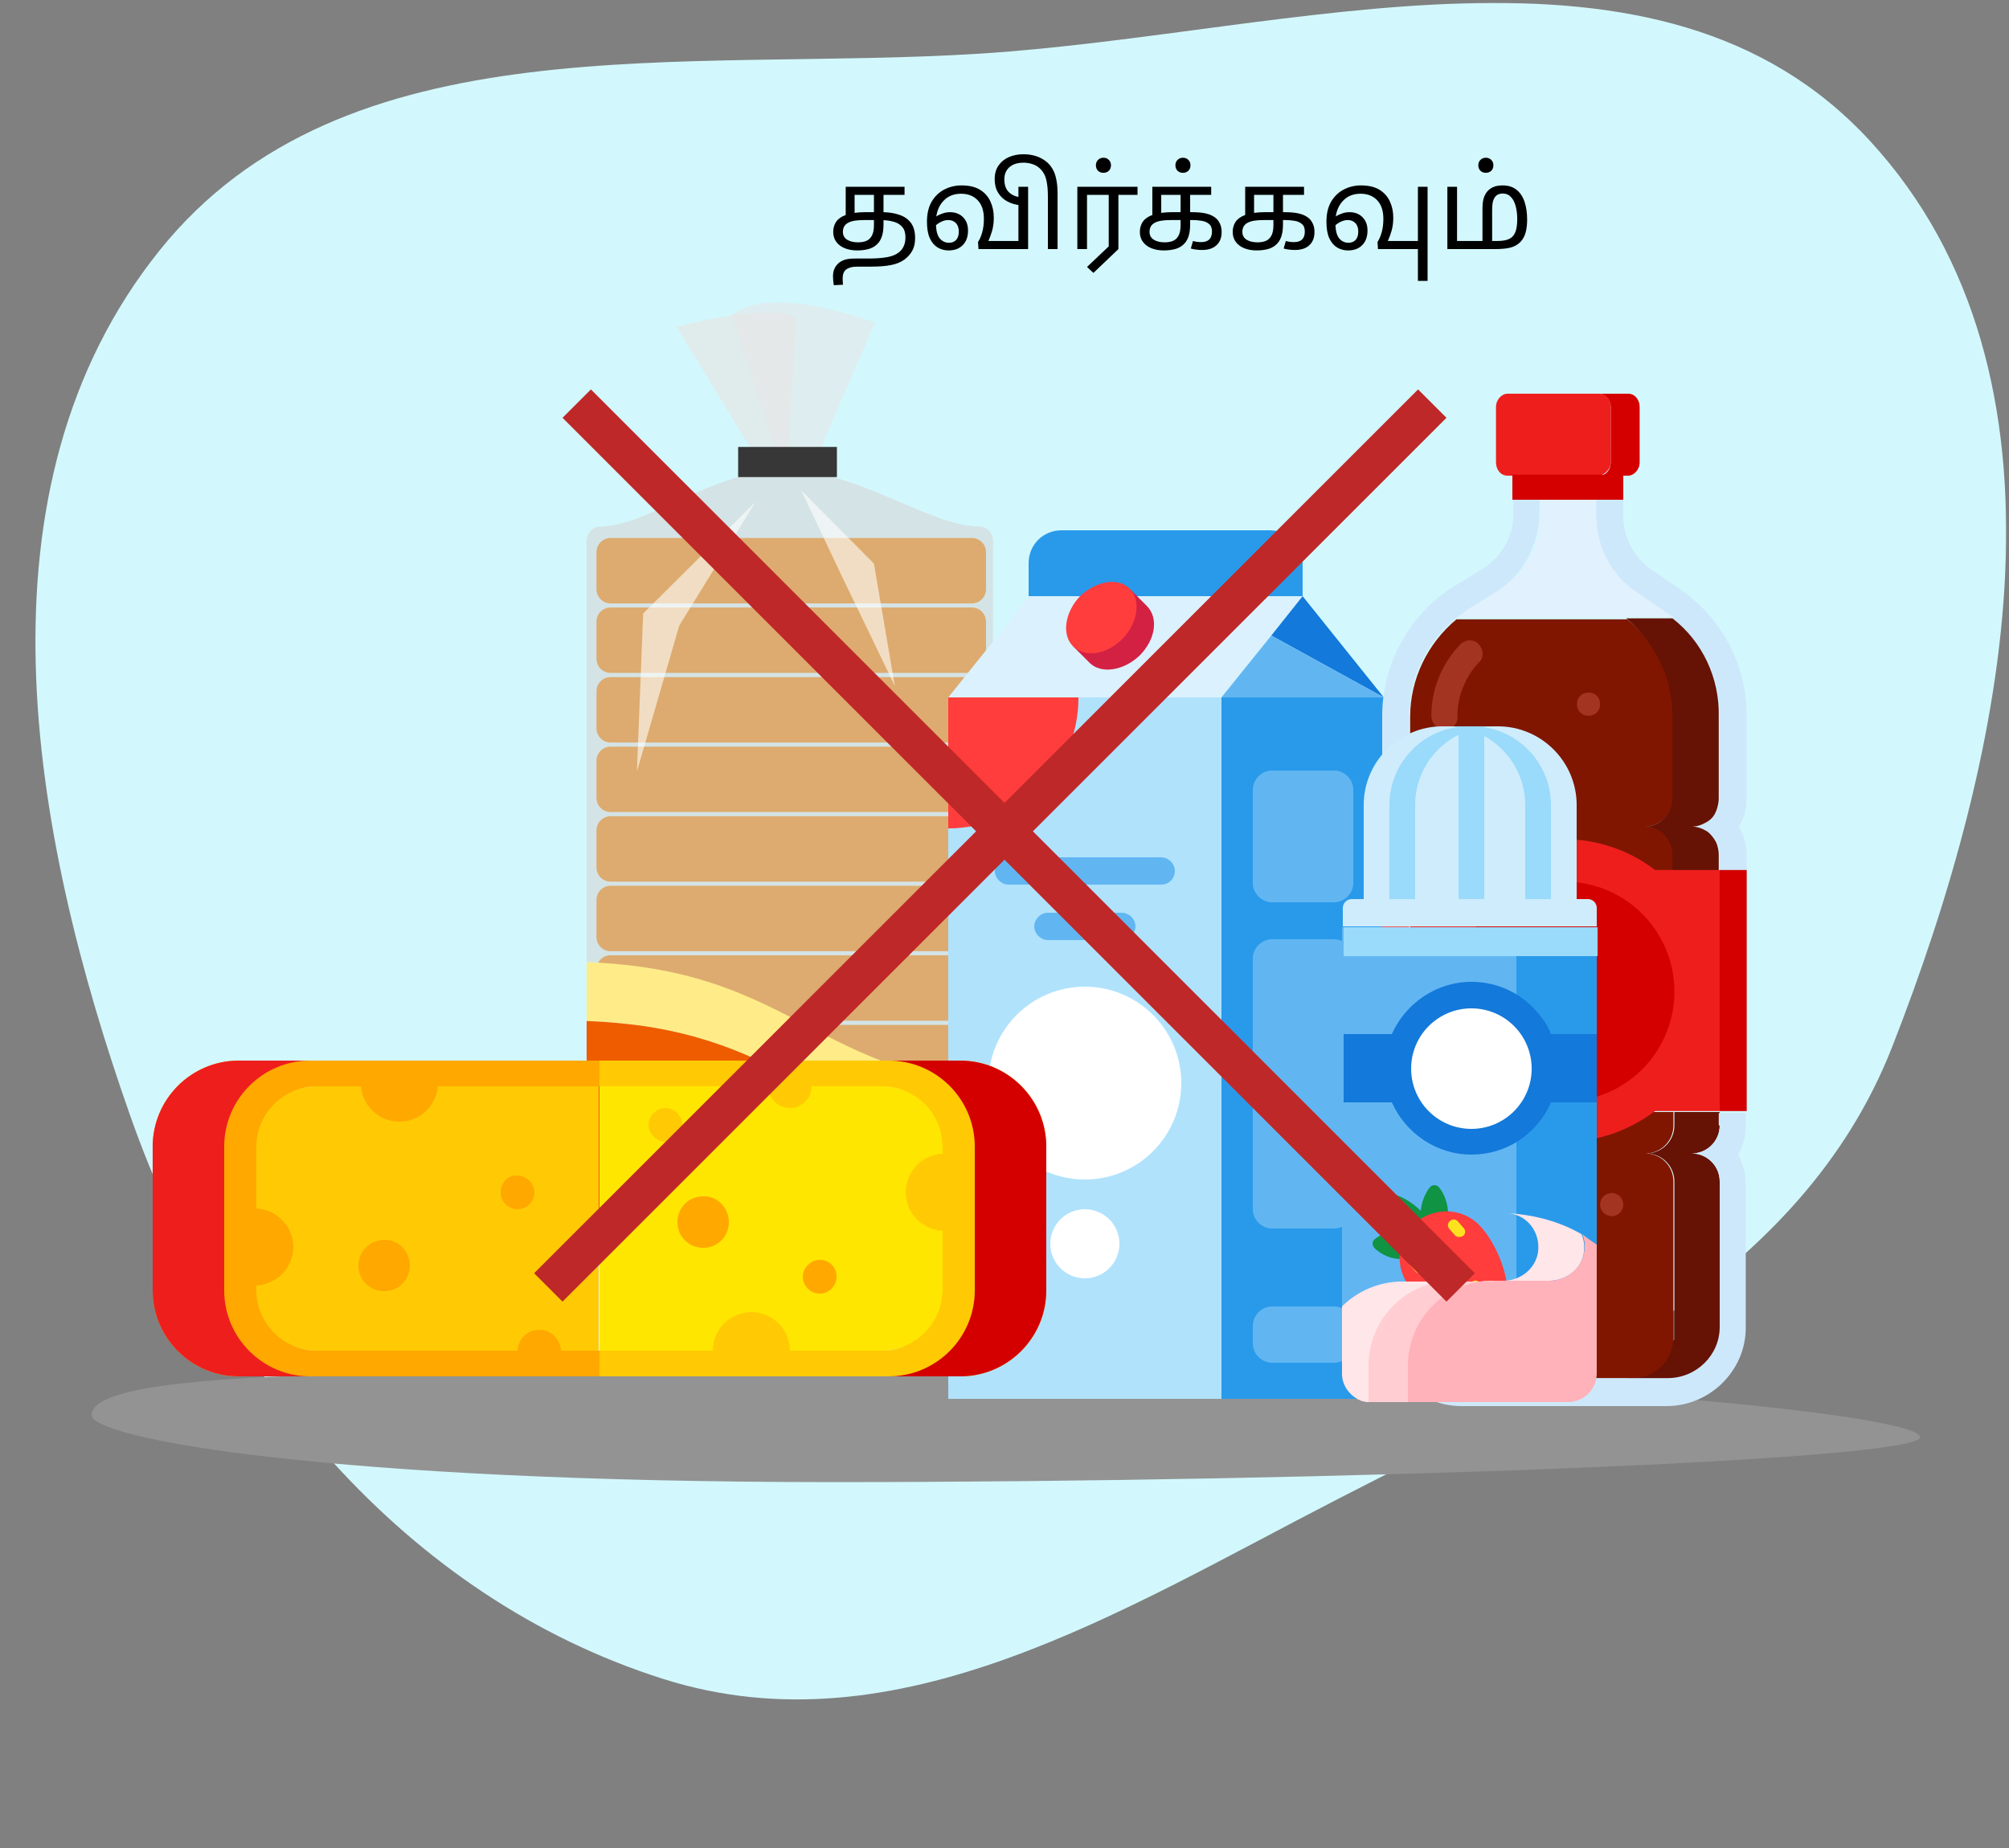 <svg xmlns="http://www.w3.org/2000/svg" width="250" height="230" viewBox="0 0 250 230" fill="none"><rect x="0" y="0" width="250" height="230" fill="#808080" stroke="none"/><mask id="mask0" maskUnits="userSpaceOnUse" x="0" y="0" width="250" height="230"><rect width="250" height="230" fill="#F9F9F9"></rect></mask><g mask="url(#mask0)"><path fill-rule="evenodd" clip-rule="evenodd" d="M16.233 138.942C3.651 103.301 -3.803 60.736 19.811 31.226C42.856 2.425 85.268 9.021 122.077 6.667C161.004 4.177 206.394 -11.141 232.763 17.605C259.481 46.732 249.884 93.477 235.467 130.279C224.094 159.311 194.322 172.238 166.599 186.505C139.472 200.464 111.645 218.167 82.557 208.967C50.309 198.766 27.493 170.838 16.233 138.942Z" fill="#D2F8FD"></path><path d="M106.654 31.168C106.094 31.168 105.59 31.079 105.142 30.902C104.694 30.725 104.339 30.463 104.078 30.118C103.817 29.773 103.686 29.357 103.686 28.872C103.686 28.387 103.807 27.962 104.05 27.598C104.302 27.234 104.699 26.954 105.24 26.758V23.244H112.562V24.252H109.944V26.408C110.709 26.427 111.386 26.543 111.974 26.758C112.571 26.963 113.038 27.299 113.374 27.766C113.71 28.233 113.878 28.853 113.878 29.628C113.878 30.253 113.761 30.776 113.528 31.196C113.295 31.625 112.963 31.999 112.534 32.316C112.077 32.643 111.521 32.867 110.868 32.988C110.224 33.119 109.398 33.184 108.39 33.184H106.808C106.416 33.184 106.113 33.212 105.898 33.268C105.683 33.324 105.497 33.403 105.338 33.506C105.189 33.609 105.072 33.753 104.988 33.94C104.904 34.127 104.862 34.374 104.862 34.682C104.862 34.962 104.876 35.214 104.904 35.438L103.756 35.494C103.728 35.326 103.705 35.139 103.686 34.934C103.667 34.738 103.658 34.561 103.658 34.402C103.658 33.991 103.733 33.641 103.882 33.352C104.031 33.072 104.223 32.843 104.456 32.666C104.699 32.489 104.969 32.363 105.268 32.288C105.576 32.213 105.963 32.176 106.43 32.176H107.956C108.787 32.176 109.468 32.139 110 32.064C110.532 31.999 110.961 31.891 111.288 31.742C111.615 31.602 111.885 31.415 112.1 31.182C112.483 30.771 112.674 30.221 112.674 29.53C112.674 28.979 112.543 28.555 112.282 28.256C112.021 27.948 111.68 27.733 111.26 27.612C110.84 27.491 110.401 27.421 109.944 27.402V27.836C109.944 28.461 109.888 28.951 109.776 29.306C109.673 29.661 109.524 29.959 109.328 30.202C109.039 30.557 108.665 30.809 108.208 30.958C107.76 31.098 107.242 31.168 106.654 31.168ZM106.346 24.252V26.492C106.738 26.436 107.172 26.408 107.648 26.408H108.754V24.252H106.346ZM104.89 28.858C104.89 29.287 105.067 29.614 105.422 29.838C105.777 30.053 106.225 30.16 106.766 30.16C107.177 30.16 107.527 30.099 107.816 29.978C108.115 29.847 108.343 29.628 108.502 29.32C108.67 29.003 108.754 28.569 108.754 28.018V27.388H107.55C107.074 27.388 106.668 27.416 106.332 27.472C106.005 27.528 105.725 27.621 105.492 27.752C105.091 27.985 104.89 28.354 104.89 28.858ZM118.039 31.168C117.544 31.168 117.091 31.047 116.681 30.804C116.27 30.552 115.943 30.165 115.701 29.642C115.467 29.119 115.351 28.438 115.351 27.598C115.351 26.599 115.547 25.764 115.939 25.092C116.34 24.42 116.867 23.916 117.521 23.58C118.174 23.244 118.883 23.076 119.649 23.076C120.601 23.076 121.371 23.258 121.959 23.622C122.547 23.986 122.976 24.471 123.247 25.078C123.527 25.675 123.667 26.343 123.667 27.08C123.667 27.677 123.601 28.209 123.471 28.676C123.34 29.143 123.181 29.581 122.995 29.992H126.733V23.244H127.937V31H121.763L121.707 30.118C121.921 29.791 122.094 29.39 122.225 28.914C122.365 28.429 122.435 27.869 122.435 27.234C122.435 26.235 122.178 25.465 121.665 24.924C121.151 24.383 120.461 24.112 119.593 24.112C118.734 24.112 118.034 24.378 117.493 24.91C116.961 25.433 116.634 26.109 116.513 26.94C116.755 26.781 117.021 26.655 117.311 26.562C117.6 26.459 117.899 26.408 118.207 26.408C118.879 26.408 119.42 26.613 119.831 27.024C120.251 27.435 120.461 27.99 120.461 28.69C120.461 29.465 120.241 30.071 119.803 30.51C119.373 30.949 118.785 31.168 118.039 31.168ZM118.011 27.388C117.731 27.388 117.46 27.449 117.199 27.57C116.937 27.682 116.695 27.836 116.471 28.032C116.508 28.835 116.681 29.399 116.989 29.726C117.297 30.053 117.665 30.216 118.095 30.216C118.459 30.216 118.753 30.099 118.977 29.866C119.201 29.623 119.313 29.278 119.313 28.83C119.313 28.363 119.191 28.009 118.949 27.766C118.706 27.514 118.393 27.388 118.011 27.388ZM127.348 19.198C128.524 19.198 129.495 19.52 130.26 20.164C130.521 20.379 130.75 20.649 130.946 20.976C131.151 21.293 131.31 21.709 131.422 22.222C131.543 22.726 131.604 23.37 131.604 24.154V31H130.4V24.546C130.4 23.809 130.358 23.211 130.274 22.754C130.199 22.287 130.083 21.919 129.924 21.648C129.775 21.368 129.593 21.135 129.378 20.948C129.117 20.705 128.809 20.528 128.454 20.416C128.099 20.304 127.74 20.248 127.376 20.248C126.62 20.248 126.032 20.435 125.612 20.808C125.192 21.181 124.982 21.685 124.982 22.32C124.982 22.992 125.155 23.51 125.5 23.874C125.845 24.229 126.312 24.453 126.9 24.546V25.54C126.321 25.475 125.794 25.311 125.318 25.05C124.842 24.789 124.469 24.429 124.198 23.972C123.918 23.515 123.778 22.959 123.778 22.306C123.778 21.615 123.941 21.041 124.268 20.584C124.585 20.127 125.015 19.781 125.556 19.548C126.097 19.315 126.695 19.198 127.348 19.198ZM136.066 33.968L135.268 33.226L137.97 30.664V24.252H135.268V31H134.064V23.244H141.554V24.252H139.174V31L136.066 33.968ZM137.312 21.508C137.041 21.508 136.817 21.424 136.64 21.256C136.463 21.079 136.374 20.85 136.374 20.57C136.374 20.299 136.463 20.075 136.64 19.898C136.817 19.721 137.041 19.632 137.312 19.632C137.583 19.632 137.807 19.721 137.984 19.898C138.161 20.075 138.25 20.299 138.25 20.57C138.25 20.85 138.161 21.079 137.984 21.256C137.807 21.424 137.583 21.508 137.312 21.508ZM144.812 31.168C144.252 31.168 143.748 31.079 143.3 30.902C142.852 30.725 142.498 30.463 142.236 30.118C141.975 29.773 141.844 29.357 141.844 28.872C141.844 28.387 141.966 27.962 142.208 27.598C142.46 27.234 142.857 26.954 143.398 26.758V23.244H150.72V24.252H148.102V26.408H148.326C149.054 26.408 149.642 26.464 150.09 26.576C150.538 26.679 150.921 26.851 151.238 27.094C151.481 27.281 151.672 27.528 151.812 27.836C151.952 28.135 152.022 28.48 152.022 28.872C152.022 29.581 151.808 30.132 151.378 30.524C150.958 30.916 150.361 31.112 149.586 31.112C149.372 31.112 149.138 31.098 148.886 31.07C148.634 31.042 148.401 30.995 148.186 30.93L148.452 29.992C148.76 30.085 149.101 30.132 149.474 30.132C150.37 30.132 150.818 29.693 150.818 28.816C150.818 28.387 150.697 28.074 150.454 27.878C150.221 27.673 149.922 27.542 149.558 27.486C149.194 27.421 148.816 27.388 148.424 27.388H148.102V27.836C148.102 28.461 148.046 28.951 147.934 29.306C147.832 29.661 147.682 29.959 147.486 30.202C147.197 30.557 146.824 30.809 146.366 30.958C145.918 31.098 145.4 31.168 144.812 31.168ZM144.504 24.252V26.492C144.896 26.436 145.33 26.408 145.806 26.408H146.912V24.252H144.504ZM143.048 28.858C143.048 29.287 143.226 29.614 143.58 29.838C143.935 30.053 144.383 30.16 144.924 30.16C145.335 30.16 145.685 30.099 145.974 29.978C146.273 29.847 146.502 29.628 146.66 29.32C146.828 29.012 146.912 28.578 146.912 28.018V27.388H145.708C145.232 27.388 144.826 27.416 144.49 27.472C144.164 27.528 143.884 27.621 143.65 27.752C143.249 27.985 143.048 28.354 143.048 28.858ZM147.206 21.508C146.936 21.508 146.712 21.424 146.534 21.256C146.357 21.079 146.268 20.85 146.268 20.57C146.268 20.299 146.357 20.075 146.534 19.898C146.712 19.721 146.936 19.632 147.206 19.632C147.477 19.632 147.701 19.721 147.878 19.898C148.056 20.075 148.144 20.299 148.144 20.57C148.144 20.85 148.056 21.079 147.878 21.256C147.701 21.424 147.477 21.508 147.206 21.508ZM156.365 31.168C155.805 31.168 155.301 31.079 154.853 30.902C154.405 30.725 154.05 30.463 153.789 30.118C153.528 29.773 153.397 29.357 153.397 28.872C153.397 28.387 153.518 27.962 153.761 27.598C154.013 27.234 154.41 26.954 154.951 26.758V23.244H162.273V24.252H159.655V26.408H159.879C160.607 26.408 161.195 26.464 161.643 26.576C162.091 26.679 162.474 26.851 162.791 27.094C163.034 27.281 163.225 27.528 163.365 27.836C163.505 28.135 163.575 28.48 163.575 28.872C163.575 29.581 163.36 30.132 162.931 30.524C162.511 30.916 161.914 31.112 161.139 31.112C160.924 31.112 160.691 31.098 160.439 31.07C160.187 31.042 159.954 30.995 159.739 30.93L160.005 29.992C160.313 30.085 160.654 30.132 161.027 30.132C161.923 30.132 162.371 29.693 162.371 28.816C162.371 28.387 162.25 28.074 162.007 27.878C161.774 27.673 161.475 27.542 161.111 27.486C160.747 27.421 160.369 27.388 159.977 27.388H159.655V27.836C159.655 28.461 159.599 28.951 159.487 29.306C159.384 29.661 159.235 29.959 159.039 30.202C158.75 30.557 158.376 30.809 157.919 30.958C157.471 31.098 156.953 31.168 156.365 31.168ZM156.057 24.252V26.492C156.449 26.436 156.883 26.408 157.359 26.408H158.465V24.252H156.057ZM154.601 28.858C154.601 29.287 154.778 29.614 155.133 29.838C155.488 30.053 155.936 30.16 156.477 30.16C156.888 30.16 157.238 30.099 157.527 29.978C157.826 29.847 158.054 29.628 158.213 29.32C158.381 29.012 158.465 28.578 158.465 28.018V27.388H157.261C156.785 27.388 156.379 27.416 156.043 27.472C155.716 27.528 155.436 27.621 155.203 27.752C154.802 27.985 154.601 28.354 154.601 28.858ZM167.75 31.168C167.255 31.168 166.802 31.047 166.392 30.804C165.981 30.552 165.654 30.165 165.412 29.642C165.178 29.119 165.062 28.438 165.062 27.598C165.062 26.599 165.258 25.764 165.65 25.092C166.051 24.42 166.578 23.916 167.232 23.58C167.885 23.244 168.594 23.076 169.36 23.076C170.312 23.076 171.082 23.258 171.67 23.622C172.258 23.986 172.687 24.471 172.958 25.078C173.238 25.675 173.378 26.343 173.378 27.08C173.378 27.677 173.312 28.209 173.182 28.676C173.051 29.143 172.892 29.581 172.706 29.992H176.444V23.244H177.648V34.962H176.444V31H171.474L171.418 30.118C171.632 29.791 171.805 29.39 171.936 28.914C172.076 28.429 172.146 27.869 172.146 27.234C172.146 26.235 171.889 25.465 171.376 24.924C170.862 24.383 170.172 24.112 169.304 24.112C168.445 24.112 167.745 24.378 167.204 24.91C166.672 25.433 166.345 26.109 166.224 26.94C166.466 26.781 166.732 26.655 167.022 26.562C167.311 26.459 167.61 26.408 167.918 26.408C168.59 26.408 169.131 26.613 169.542 27.024C169.962 27.435 170.172 27.99 170.172 28.69C170.172 29.465 169.952 30.071 169.514 30.51C169.084 30.949 168.496 31.168 167.75 31.168ZM167.722 27.388C167.442 27.388 167.171 27.449 166.91 27.57C166.648 27.682 166.406 27.836 166.182 28.032C166.219 28.835 166.392 29.399 166.7 29.726C167.008 30.053 167.376 30.216 167.806 30.216C168.17 30.216 168.464 30.099 168.688 29.866C168.912 29.623 169.024 29.278 169.024 28.83C169.024 28.363 168.902 28.009 168.66 27.766C168.417 27.514 168.104 27.388 167.722 27.388ZM186.999 23.076C187.699 23.076 188.273 23.258 188.721 23.622C189.169 23.977 189.5 24.476 189.715 25.12C189.93 25.755 190.037 26.492 190.037 27.332C190.037 27.985 189.967 28.545 189.827 29.012C189.687 29.479 189.463 29.861 189.155 30.16C188.828 30.477 188.427 30.697 187.951 30.818C187.484 30.939 186.85 31 186.047 31H180.111V23.244H181.315V29.992H184.479V26.03C184.479 25.451 184.53 24.994 184.633 24.658C184.745 24.313 184.904 24.023 185.109 23.79C185.324 23.557 185.58 23.379 185.879 23.258C186.178 23.137 186.551 23.076 186.999 23.076ZM186.971 24.084C186.812 24.084 186.658 24.112 186.509 24.168C186.36 24.215 186.234 24.294 186.131 24.406C185.982 24.574 185.87 24.784 185.795 25.036C185.72 25.279 185.683 25.689 185.683 26.268V29.992H186.341C186.976 29.992 187.47 29.903 187.825 29.726C188.18 29.549 188.432 29.259 188.581 28.858C188.73 28.457 188.805 27.925 188.805 27.262C188.805 26.665 188.74 26.128 188.609 25.652C188.488 25.176 188.292 24.798 188.021 24.518C187.76 24.229 187.41 24.084 186.971 24.084ZM184.899 21.508C184.628 21.508 184.404 21.424 184.227 21.256C184.05 21.079 183.961 20.85 183.961 20.57C183.961 20.299 184.05 20.075 184.227 19.898C184.404 19.721 184.628 19.632 184.899 19.632C185.17 19.632 185.394 19.721 185.571 19.898C185.748 20.075 185.837 20.299 185.837 20.57C185.837 20.85 185.748 21.079 185.571 21.256C185.394 21.424 185.17 21.508 184.899 21.508Z" fill="black"></path><path d="M238.939 178.865C238.939 181.749 166.586 184.462 103.628 184.462C40.669 184.462 11.4 179.007 11.4 176.124C11.4 169.362 62.437 170.911 125.396 170.911C188.354 170.911 238.939 175.982 238.939 178.865Z" fill="#939393"></path><path opacity="0.6" d="M73 67.29V119.732C97.96 120.67 101.026 133.042 123.57 135.229V67.29C123.57 66.31 122.779 65.528 121.819 65.528C115.773 65.528 106.648 58.469 97.579 58.469C88.99 58.469 80.473 65.528 74.752 65.528C73.777 65.528 73 66.31 73 67.29Z" fill="#D6D6D6"></path><path d="M120.943 144.871C121.917 144.871 122.694 145.667 122.694 146.632V151.249C122.694 152.229 121.903 153.01 120.943 153.01H75.98C75.005 153.01 74.228 152.215 74.228 151.249V146.632C74.228 145.652 75.02 144.871 75.98 144.871H120.943Z" fill="#DDAB6F"></path><path d="M120.943 136.207C121.917 136.207 122.694 137.002 122.694 137.968V142.585C122.694 143.565 121.903 144.346 120.943 144.346H75.98C75.005 144.346 74.228 143.551 74.228 142.585V137.968C74.228 136.988 75.02 136.207 75.98 136.207H120.943Z" fill="#DDAB6F"></path><path d="M120.943 127.559C121.917 127.559 122.694 128.354 122.694 129.32V133.936C122.694 134.916 121.903 135.698 120.943 135.698H75.98C75.005 135.698 74.228 134.902 74.228 133.936V129.32C74.228 128.34 75.02 127.559 75.98 127.559H120.943Z" fill="#DDAB6F"></path><path d="M120.943 118.891C121.917 118.891 122.694 119.686 122.694 120.652V125.268C122.694 126.249 121.903 127.03 120.943 127.03H75.98C75.005 127.03 74.228 126.234 74.228 125.268V120.652C74.228 119.672 75.02 118.891 75.98 118.891H120.943Z" fill="#DDAB6F"></path><path d="M120.943 110.242C121.917 110.242 122.694 111.038 122.694 112.004V116.62C122.694 117.6 121.903 118.381 120.943 118.381H75.98C75.005 118.381 74.228 117.586 74.228 116.62V112.004C74.228 111.023 75.02 110.242 75.98 110.242H120.943Z" fill="#DDAB6F"></path><path d="M120.943 101.59C121.917 101.59 122.694 102.385 122.694 103.351V107.968C122.694 108.948 121.903 109.729 120.943 109.729H75.98C75.005 109.729 74.228 108.933 74.228 107.968V103.351C74.228 102.371 75.02 101.59 75.98 101.59H120.943Z" fill="#DDAB6F"></path><path d="M120.943 92.926C121.917 92.926 122.694 93.721 122.694 94.687V99.303C122.694 100.284 121.903 101.065 120.943 101.065H75.98C75.005 101.065 74.228 100.269 74.228 99.303V94.687C74.228 93.707 75.02 92.926 75.98 92.926H120.943Z" fill="#DDAB6F"></path><path d="M120.943 84.273C121.917 84.273 122.694 85.069 122.694 86.035V90.651C122.694 91.631 121.903 92.413 120.943 92.413H75.98C75.005 92.413 74.228 91.617 74.228 90.651V86.035C74.228 85.055 75.02 84.273 75.98 84.273H120.943Z" fill="#DDAB6F"></path><path d="M120.943 75.609C121.917 75.609 122.694 76.405 122.694 77.371V81.987C122.694 82.967 121.903 83.749 120.943 83.749H75.98C75.005 83.749 74.228 82.953 74.228 81.987V77.371C74.228 76.391 75.02 75.609 75.98 75.609H120.943Z" fill="#DDAB6F"></path><path d="M120.943 66.961C121.917 66.961 122.694 67.756 122.694 68.722V73.339C122.694 74.319 121.903 75.1 120.943 75.1H75.98C75.005 75.1 74.228 74.305 74.228 73.339V68.722C74.228 67.742 75.02 66.961 75.98 66.961H120.943Z" fill="#DDAB6F"></path><path d="M73 127.076C97.96 128.013 101.026 140.385 123.57 142.587V135.243C101.026 133.041 97.946 120.669 73 119.746V127.076V127.076Z" fill="#FFEC88"></path><path d="M73 152.543C73 153.523 73.791 154.304 74.752 154.304H121.819C122.793 154.304 123.57 153.509 123.57 152.543V142.585C101.026 140.384 97.946 128.012 73 127.074V152.543V152.543Z" fill="#EF5C00"></path><path opacity="0.7" d="M93.312 55.625L84.201 40.682C84.201 40.682 96.575 37.372 99.061 39.673L98.002 57.514L93.312 55.625Z" fill="#E6E6E6"></path><path opacity="0.6" d="M101.406 57.5L108.879 40.157C108.879 40.157 95.939 35.185 91.052 39.219L96.914 57.074L101.406 57.5Z" fill="#E6E6E6"></path><path d="M104.146 55.625H91.856V59.375H104.146V55.625Z" fill="#373737"></path><path opacity="0.6" d="M94.021 62.457L80.037 76.349L79.26 96.008L84.529 77.855L94.021 62.457Z" fill="#FFFFFC"></path><path opacity="0.6" d="M99.698 61.023L108.753 70.143L111.352 85.37L104.671 71.52L99.698 61.023Z" fill="#FFFFFC"></path><path d="M152 86.799H118L128.1 74.199H162.1L152 86.799Z" fill="#DBF1FD"></path><path d="M172.2 86.801H152V174.101H172.2V86.801Z" fill="#299AEA"></path><path d="M162.1 74.199L158.2 79.099L172.2 86.799L162.1 74.199Z" fill="#1379DA"></path><path d="M172.2 86.798L158.2 79.098L152 86.798H172.2Z" fill="#61B6F2"></path><path d="M158 66H132.1C129.8 66 128 67.8 128 70.1V74.2H162.1V70.1C162.1 67.8 160.3 66 158 66Z" fill="#299AEA"></path><path d="M152 86.801V174.101H118V86.801H152Z" fill="#B0E2FC"></path><path d="M135 146.801C141.627 146.801 147 141.428 147 134.801C147 128.173 141.627 122.801 135 122.801C128.373 122.801 123 128.173 123 134.801C123 141.428 128.373 146.801 135 146.801Z" fill="white"></path><path d="M140.1 74.501C138.9 74.601 137.6 75.201 136.5 76.301C135.4 77.401 134.8 78.701 134.7 79.901L133.5 80.401L135.5 82.401C135.5 82.401 135.5 82.401 135.6 82.501C137 83.901 139.8 83.501 141.8 81.601C143.8 79.601 144.2 76.901 142.7 75.401L140.6 73.301L140.1 74.501Z" fill="#D32144"></path><path d="M140.6 73.3C142 74.7 141.6 77.5 139.7 79.5C137.7 81.5 135 81.9 133.5 80.4C132.1 79 132.5 76.2 134.4 74.2C136.4 72.3 139.2 71.8 140.6 73.3Z" fill="#FF3D3D"></path><path d="M139.599 116.998H130.399C129.499 116.998 128.699 116.198 128.699 115.298C128.699 114.398 129.499 113.598 130.399 113.598H139.599C140.499 113.598 141.299 114.398 141.299 115.298C141.299 116.198 140.499 116.998 139.599 116.998Z" fill="#61B6F2"></path><path d="M144.5 110.099H125.5C124.6 110.099 123.8 109.299 123.8 108.399C123.8 107.499 124.6 106.699 125.5 106.699H144.5C145.4 106.699 146.2 107.499 146.2 108.399C146.2 109.299 145.5 110.099 144.5 110.099Z" fill="#61B6F2"></path><path d="M129 169.598H123C122.4 169.598 121.9 169.098 121.9 168.498C121.9 167.898 122.4 167.398 123 167.398H129C129.6 167.398 130.1 167.898 130.1 168.498C130.1 169.098 129.6 169.598 129 169.598Z" fill="#B0E2FC"></path><path d="M147 169.598H134.6C134 169.598 133.5 169.098 133.5 168.498C133.5 167.898 134 167.398 134.6 167.398H147C147.6 167.398 148.1 167.898 148.1 168.498C148.1 169.098 147.6 169.598 147 169.598Z" fill="#B0E2FC"></path><path d="M166 112.298H158.3C157 112.298 155.9 111.198 155.9 109.898V98.298C155.9 96.998 157 95.898 158.3 95.898H166C167.3 95.898 168.4 96.998 168.4 98.298V109.898C168.4 111.198 167.3 112.298 166 112.298Z" fill="#61B6F2"></path><path d="M166 169.602H158.3C157 169.602 155.9 168.502 155.9 167.202V165.002C155.9 163.702 157 162.602 158.3 162.602H166C167.3 162.602 168.4 163.702 168.4 165.002V167.202C168.4 168.602 167.3 169.602 166 169.602Z" fill="#61B6F2"></path><path d="M166 152.898H158.3C157 152.898 155.9 151.798 155.9 150.498V119.298C155.9 117.998 157 116.898 158.3 116.898H166C167.3 116.898 168.4 117.998 168.4 119.298V150.498C168.4 151.798 167.3 152.898 166 152.898Z" fill="#61B6F2"></path><path d="M134.2 86.801V86.901C134.2 95.801 126.9 103.101 118 103.101V86.801H134.2Z" fill="#FF3D3D"></path><path d="M135 159.1C137.375 159.1 139.3 157.175 139.3 154.8C139.3 152.425 137.375 150.5 135 150.5C132.625 150.5 130.7 152.425 130.7 154.8C130.7 157.175 132.625 159.1 135 159.1Z" fill="white"></path><path d="M210.52 143.558C212.44 143.558 214 145.118 214 147.038V158.678V171.518L202 171.998L208.36 166.718V147.038C208.36 145.118 206.8 143.558 204.88 143.558C206.8 143.558 208.36 141.998 208.36 140.078V138.398H214V140.078C214 141.998 212.44 143.558 210.52 143.558Z" fill="#661204"></path><path d="M208.24 140.078V138.398H181.12H175.48V140.078C175.48 141.998 177.04 143.558 178.96 143.558C177.04 143.558 175.48 145.118 175.48 147.038V171.518L187.84 171.998L187.24 171.518H203.2C205.96 171.518 208.24 169.238 208.24 166.478V147.038C208.24 145.118 206.68 143.558 204.76 143.558C206.68 143.558 208.24 141.998 208.24 140.078Z" fill="#801600"></path><path d="M214 140.078C214 141.998 212.44 143.558 210.52 143.558C212.44 143.558 214 145.118 214 147.038V158.678V165.158C214 168.638 211.12 171.518 207.52 171.518C204.28 171.518 185.2 171.518 181.96 171.518C178.48 171.518 175.48 168.638 175.48 165.158V158.678V147.038C175.48 145.118 177.04 143.558 178.96 143.558C177.04 143.558 175.48 141.998 175.48 140.078V138.398H172.12V140.078C172.12 141.278 172.48 142.478 173.08 143.558C172.36 144.518 172 145.718 172 147.038V158.678V165.158C172.12 170.558 176.44 174.998 181.84 174.998C184.24 174.998 205 174.998 207.4 174.998C212.8 174.998 217.24 170.558 217.24 165.278V158.798V147.158C217.24 145.958 216.88 144.758 216.28 143.678C216.88 142.718 217.24 141.518 217.24 140.198V138.518H213.88V140.078H214Z" fill="#CEE8FB"></path><path d="M217.36 89.079C217.36 82.719 214.24 76.839 208.96 73.239L205.6 70.959C203.32 69.399 202 66.879 202 64.239V59.079V55.719H198.64H191.68H188.32V59.079V63.999C188.32 66.759 186.88 69.279 184.6 70.719L180.88 72.999C175.36 76.479 172 82.599 172 89.079V99.399C172 100.599 172.36 101.799 172.96 102.879C172.36 103.839 172 105.039 172 106.239V108.279H175.36V106.239C175.36 104.319 176.92 102.759 178.84 102.759C176.92 102.759 175.36 101.199 175.36 99.279V89.079C175.36 83.679 178.12 78.759 182.68 75.879L186.16 73.719C189.4 71.679 191.44 67.959 191.56 64.119V59.199H198.52V64.359C198.52 68.199 200.44 71.799 203.56 73.959L206.92 76.239C211.36 78.999 214 83.799 214 89.079V99.399C214 101.319 212.44 102.879 210.52 102.879C212.44 102.879 214 104.439 214 106.359V108.399H217.36V106.359C217.36 105.159 217 103.959 216.4 102.879C217 101.919 217.36 100.719 217.36 99.399V89.079Z" fill="#CEE8FB"></path><path d="M175.36 108.281H172V138.281H175.36V108.281Z" fill="#FF4D54"></path><path d="M217.36 108.281H214V138.281H217.36V108.281Z" fill="#D40000"></path><path d="M207.04 75.998L203.68 73.718C200.44 71.558 198.64 67.958 198.64 64.118V59.078H191.68V63.998C191.68 67.958 189.64 71.558 186.28 73.598L182.8 75.758C182.32 76.118 181.84 76.478 181.36 76.838H208.36C207.88 76.598 207.4 76.358 207.04 75.998Z" fill="#E1F1FD"></path><path d="M208.24 99.398V89.198C208.24 84.398 206.08 79.958 202.48 77.078H186.88H181.24C177.64 80.078 175.48 84.518 175.48 89.198V99.398C175.48 101.318 177.04 102.878 178.96 102.878C177.04 102.878 175.48 104.438 175.48 106.358V108.398H181.24H208.36V106.358C208.36 104.438 206.8 102.878 204.88 102.878C206.68 102.758 208.24 101.198 208.24 99.398Z" fill="#801600"></path><path d="M179.801 90.755C178.841 90.755 178.121 90.035 178.121 89.075C178.121 85.715 179.441 82.595 181.721 80.195C182.321 79.595 183.401 79.475 184.001 80.195C184.601 80.795 184.721 81.875 184.001 82.475C182.321 84.275 181.361 86.675 181.361 89.075C181.481 90.035 180.761 90.755 179.801 90.755Z" fill="#A43422"></path><path d="M179.801 100.838C178.841 100.838 178.121 100.118 178.121 99.158V94.598C178.121 93.638 178.841 92.918 179.801 92.918C180.761 92.918 181.481 93.638 181.481 94.598V99.158C181.481 100.118 180.761 100.838 179.801 100.838Z" fill="#A43422"></path><path d="M179.801 165.398C178.841 165.398 178.121 164.678 178.121 163.718V149.078C178.121 148.118 178.841 147.398 179.801 147.398C180.761 147.398 181.481 148.118 181.481 149.078V163.838C181.481 164.678 180.761 165.398 179.801 165.398Z" fill="#A43422"></path><path d="M208.121 76.957H202.361C205.961 79.957 208.121 84.397 208.121 89.077V99.397C208.121 101.317 206.561 102.877 204.641 102.877C206.561 102.877 208.121 104.437 208.121 106.357V108.397H213.881V106.357C213.881 105.877 213.761 105.397 213.641 105.037C213.401 104.437 212.921 103.837 212.441 103.477C211.841 103.117 211.241 102.877 210.521 102.877C211.241 102.877 211.841 102.637 212.441 102.277C213.041 101.917 213.401 101.437 213.641 100.717C213.761 100.357 213.881 99.877 213.881 99.397V89.197C214.001 84.397 211.841 79.837 208.121 76.957Z" fill="#661204"></path><path d="M202.6 49H199C199.72 49 200.44 49.72 200.44 50.68V57.52C200.44 58.48 199.84 59.2 199 59.2H202.6C203.32 59.2 204.04 58.48 204.04 57.52V50.68C204.04 49.72 203.44 49 202.6 49Z" fill="#D40000"></path><path d="M200.44 57.52V50.68C200.44 49.72 199.84 49 199 49H187.6C186.88 49 186.16 49.72 186.16 50.68V57.52C186.16 58.48 186.76 59.2 187.6 59.2H199C199.72 59.08 200.44 58.36 200.44 57.52Z" fill="#EE1E1D"></path><path d="M202 59.078H188.2V62.198H202V59.078Z" fill="#D40000"></path><path d="M214 108.281H205.96C202.84 105.881 198.88 104.441 194.56 104.441C190.24 104.441 186.4 105.881 183.16 108.281H175.48V138.281H183.16C186.28 140.681 190.24 142.121 194.56 142.121C198.88 142.121 202.72 140.681 205.96 138.281H214V108.281Z" fill="#EE1E1D"></path><path d="M192.76 99.158C194.02 99.158 195.04 98.137 195.04 96.878C195.04 95.618 194.02 94.598 192.76 94.598C191.501 94.598 190.48 95.618 190.48 96.878C190.48 98.137 191.501 99.158 192.76 99.158Z" fill="#A43422"></path><path d="M199.12 87.639C199.12 88.479 198.52 89.079 197.68 89.079C196.84 89.079 196.24 88.479 196.24 87.639C196.24 86.799 196.84 86.199 197.68 86.199C198.52 86.199 199.12 86.799 199.12 87.639Z" fill="#A43422"></path><path d="M195.639 161.439C196.899 161.439 197.919 160.418 197.919 159.159C197.919 157.9 196.899 156.879 195.639 156.879C194.38 156.879 193.359 157.9 193.359 159.159C193.359 160.418 194.38 161.439 195.639 161.439Z" fill="#A43422"></path><path d="M200.559 151.36C201.354 151.36 201.999 150.716 201.999 149.92C201.999 149.125 201.354 148.48 200.559 148.48C199.764 148.48 199.119 149.125 199.119 149.92C199.119 150.716 199.764 151.36 200.559 151.36Z" fill="#A43422"></path><path d="M189.04 149.919C189.835 149.919 190.48 149.274 190.48 148.479C190.48 147.684 189.835 147.039 189.04 147.039C188.244 147.039 187.6 147.684 187.6 148.479C187.6 149.274 188.244 149.919 189.04 149.919Z" fill="#A43422"></path><path d="M203.116 134.18C209.065 129.522 210.111 120.924 205.454 114.975C200.796 109.026 192.197 107.979 186.248 112.637C180.299 117.294 179.252 125.893 183.91 131.842C188.568 137.791 197.167 138.838 203.116 134.18Z" fill="#D40000"></path><path d="M198.7 115.398V154.898L197.7 165.598C197.7 167.598 196.1 169.198 194.1 169.198H188.7V117.398C188.7 116.298 187.8 115.398 186.7 115.398H198.7Z" fill="#299AEA"></path><path d="M188.7 117.398V170.298H170.7C170.6 170.298 170.4 170.298 170.3 170.298C170 170.298 169.6 170.198 169.3 170.098C169.2 169.998 169 169.998 168.9 169.898C167.8 169.298 168.1 168.098 168.1 166.798L167 162.698V115.398H186.6C187.8 115.398 188.7 116.298 188.7 117.398Z" fill="#61B6F2"></path><path d="M193 128.699C192.7 127.899 192.3 127.199 191.8 126.599C189.8 123.899 186.7 122.199 183.1 122.199C178.7 122.199 174.9 124.899 173.2 128.699H167.2V130.699V135.199V137.199H173.2C174.9 140.999 178.7 143.699 183.1 143.699C186.7 143.699 189.8 141.999 191.8 139.299C192.3 138.599 192.7 137.899 193 137.199H198.7V135.199V130.699V128.699H193Z" fill="#1379DA"></path><path d="M196.2 111.998V100.198C196.2 94.798 191.8 90.398 186.4 90.398H179.5C174.1 90.398 169.7 94.798 169.7 100.198V111.898H168.2C167.6 111.898 167.1 112.398 167.1 112.998V115.298H198.7V112.998C198.7 112.398 198.2 111.898 197.6 111.898H196.2V111.998Z" fill="#CEECFC"></path><path d="M193 111.998V100.198C193 94.798 188.6 90.398 183.2 90.398H180C185.4 90.398 189.8 94.798 189.8 100.198V111.898H193V111.998Z" fill="#9ADAFB"></path><path d="M172.9 111.998V100.198C172.9 94.798 177.3 90.398 182.7 90.398H185.9C180.5 90.398 176.1 94.798 176.1 100.198V111.898H172.9V111.998Z" fill="#9ADAFB"></path><path d="M198.8 115.398H167.2V118.998H198.8V115.398Z" fill="#9ADAFB"></path><path d="M184.7 90.398H181.5V111.898H184.7V90.398Z" fill="#9ADAFB"></path><path d="M171.1 154.2C172 153.5 173.1 153.1 174.3 153.1C173.1 151.9 172.5 150.6 172.3 149.4C172.2 148.9 172.7 148.5 173.2 148.6C174.3 148.8 175.7 149.6 176.8 150.7C176.9 149.6 177.3 148.6 177.9 147.8C178.2 147.4 178.8 147.4 179.1 147.8C179.8 148.7 180.2 149.9 180.2 151.1C180.2 151.5 180.1 152 180 152.5C179.6 154.6 177.9 156.3 175.8 156.6C175.3 156.7 174.7 156.7 174.4 156.7C173.1 156.7 172 156.2 171.1 155.4C170.7 155 170.7 154.5 171.1 154.2Z" fill="#109343"></path><path d="M184.1 152.499C181.9 150.199 178.2 150.199 175.9 152.399C173.6 154.599 173.6 158.299 175.8 160.599C178 162.899 184.3 165.599 186.6 163.299C189 161.099 186.4 154.799 184.1 152.499Z" fill="#FF3D3D"></path><path d="M182.1 153.798C182.4 153.498 182.4 153.098 182.1 152.798L181.4 151.998C181.1 151.698 180.7 151.698 180.4 151.998C180.1 152.298 180.1 152.698 180.4 152.998L181.1 153.798C181.3 153.998 181.8 153.998 182.1 153.798Z" fill="#FFE21F"></path><path d="M178.9 155.298C179.2 154.998 179.2 154.598 178.9 154.298L178.2 153.498C177.9 153.198 177.5 153.198 177.2 153.498C176.9 153.798 176.9 154.198 177.2 154.498L177.9 155.298C178.2 155.598 178.6 155.598 178.9 155.298Z" fill="#FFE21F"></path><path d="M181.9 158.4C182.2 158.1 182.2 157.7 181.9 157.4L181.2 156.6C180.9 156.3 180.5 156.3 180.2 156.6C179.9 156.9 179.9 157.3 180.2 157.6L180.9 158.4C181.1 158.6 181.6 158.6 181.9 158.4Z" fill="#FFE21F"></path><path d="M177.199 158.298C177.499 157.998 177.499 157.598 177.199 157.298L176.499 156.498C176.199 156.198 175.799 156.198 175.499 156.498C175.199 156.798 175.199 157.198 175.499 157.498L176.199 158.298C176.499 158.598 176.899 158.598 177.199 158.298Z" fill="#FFE21F"></path><path d="M184.799 161.4C185.099 161.1 185.099 160.7 184.799 160.4L184.099 159.6C183.799 159.3 183.399 159.3 183.099 159.6C182.799 159.9 182.799 160.3 183.099 160.6L183.799 161.4C184.099 161.7 184.499 161.7 184.799 161.4Z" fill="#FFE21F"></path><path d="M197.1 155.8C197.2 155 197.1 154.3 196.8 153.6C194.2 152.1 191.1 151.2 187.7 151C190 151.2 191.7 153.3 191.4 155.8C191.1 157.9 189.2 159.4 187.1 159.4H192.8C194.9 159.4 196.9 157.9 197.1 155.8Z" fill="#FFE6E9"></path><path d="M198.7 154.902V170.902C198.7 172.902 197.1 174.502 195.1 174.502H175V170.002C175 164.202 179.7 159.402 185.6 159.402H192.8C194.8 159.402 196.7 158.002 197.1 156.002C197.3 155.102 197.2 154.302 196.9 153.602C197.5 154.102 198.1 154.502 198.7 154.902Z" fill="#FFB2B9"></path><path d="M185.8 159.398C179.9 159.398 175.2 164.098 175.2 169.998V174.498H170.3C170 174.498 169.6 174.398 169.3 174.298C169.2 174.198 169 174.198 168.9 174.098V170.098C168.9 164.298 173.6 159.498 179.5 159.498H185.8V159.398Z" fill="#FFCDD2"></path><path d="M180.9 159.398C175 159.398 170.3 164.098 170.3 169.998V174.498C170 174.498 169.6 174.398 169.3 174.298C169.2 174.198 169 174.198 168.9 174.098C167.8 173.498 167 172.298 167 170.998V162.598C168.9 160.698 171.6 159.498 174.5 159.498H180.9V159.398Z" fill="#FFE6E9"></path><path d="M183.1 140.5C187.242 140.5 190.6 137.142 190.6 133C190.6 128.858 187.242 125.5 183.1 125.5C178.957 125.5 175.6 128.858 175.6 133C175.6 137.142 178.957 140.5 183.1 140.5Z" fill="white"></path><path d="M115 132H104.3C110.2 132 115 136.8 115 142.7V160.6C115 166.5 110.2 171.3 104.3 171.3H115C120.9 171.3 125.7 166.5 125.7 160.6V142.7C125.8 136.8 121 132 115 132Z" fill="#FFA800"></path><path d="M92.1 161.501C93.812 161.501 95.2 160.113 95.2 158.401C95.2 156.689 93.812 155.301 92.1 155.301C90.388 155.301 89 156.689 89 158.401C89 160.113 90.388 161.501 92.1 161.501Z" fill="#FFE600"></path><path d="M89.099 144.7C89.099 146.2 87.899 147.4 86.399 147.4C84.899 147.4 83.699 146.2 83.699 144.7C83.699 143.2 84.899 142 86.399 142C87.899 142 89.099 143.2 89.099 144.7Z" fill="#FFBE03"></path><path d="M109.8 135.199H74.6V168.099H109.8C113.9 168.099 117.3 164.699 117.3 160.599V142.699C117.3 138.499 114 135.199 109.8 135.199Z" fill="#FFE600"></path><path d="M119.5 132H74.6V135.2H109.8C113.9 135.2 117.3 138.6 117.3 142.7V160.6C117.3 164.7 113.9 168.1 109.8 168.1H74.6V171.3H119.5C125.4 171.3 130.2 166.5 130.2 160.6V142.7C130.2 136.8 125.4 132 119.5 132Z" fill="#FFCA03"></path><path d="M101 135.201C101 136.701 99.8 137.901 98.3 137.901C96.8 137.901 95.6 136.701 95.6 135.201L98.3 133.801L101 135.201Z" fill="#FFCA03"></path><path d="M88.699 168.101C88.699 165.401 90.899 163.301 93.499 163.301C96.199 163.301 98.299 165.501 98.299 168.101L93.899 169.601L88.699 168.101Z" fill="#FFCA03"></path><path d="M90.7 152.099C90.7 153.899 89.3 155.299 87.5 155.299C85.7 155.299 84.3 153.899 84.3 152.099C84.3 150.299 85.7 148.899 87.5 148.899C89.2 148.799 90.7 150.299 90.7 152.099Z" fill="#FFA800"></path><path d="M104.099 158.901C104.099 160.101 103.099 161.001 101.999 161.001C100.799 161.001 99.899 160.001 99.899 158.901C99.899 157.801 100.899 156.801 101.999 156.801C103.199 156.801 104.099 157.701 104.099 158.901Z" fill="#FFA800"></path><path d="M84.899 139.998C84.899 141.198 83.899 142.098 82.799 142.098C81.699 142.098 80.699 141.098 80.699 139.998C80.699 138.898 81.699 137.898 82.799 137.898C83.899 137.898 84.899 138.798 84.899 139.998Z" fill="#FFCA03"></path><path d="M112.699 148.402C112.699 151.002 114.799 153.102 117.399 153.202L118.899 148.402L117.399 143.602C114.799 143.602 112.699 145.802 112.699 148.402Z" fill="#FFCA03"></path><path d="M119.5 132H110.6C116.5 132 121.3 136.8 121.3 142.7V160.6C121.3 166.5 116.5 171.3 110.6 171.3H119.5C125.4 171.3 130.2 166.5 130.2 160.6V142.7C130.2 136.8 125.4 132 119.5 132Z" fill="#D40000"></path><path d="M34.1 132H44.8C38.9 132 34.1 136.8 34.1 142.7V160.6C34.1 166.5 38.9 171.3 44.8 171.3H34.1C28.2 171.3 23.4 166.5 23.4 160.6V142.7C23.4 136.8 28.2 132 34.1 132Z" fill="#FFA800"></path><path d="M54 158.402C54 160.102 55.4 161.502 57.1 161.502C58.8 161.502 60.2 160.102 60.2 158.402C60.2 156.702 58.8 155.302 57.1 155.302C55.4 155.202 54 156.702 54 158.402Z" fill="#FFE600"></path><path d="M60.1 144.7C60.1 146.2 61.3 147.4 62.8 147.4C64.3 147.4 65.5 146.2 65.5 144.7C65.5 143.2 64.3 142 62.8 142C61.3 142 60.1 143.2 60.1 144.7Z" fill="#FFBE03"></path><path d="M31.8 142.699V160.599C31.8 164.699 35.2 168.099 39.3 168.099H74.5V135.199H39.3C35.2 135.199 31.8 138.499 31.8 142.699Z" fill="#FFCA03"></path><path d="M29.7 132H74.6V135.2H39.4C35.3 135.2 31.9 138.6 31.9 142.7V160.6C31.9 164.7 35.3 168.1 39.4 168.1H74.6V171.3H29.7C23.8 171.3 19 166.5 19 160.6V142.7C19 136.8 23.8 132 29.7 132Z" fill="#FFA800"></path><path d="M69.8 168.2C69.8 166.7 68.6 165.5 67.1 165.5C65.6 165.5 64.4 166.7 64.4 168.2L67.1 169.6L69.8 168.2Z" fill="#FFA800"></path><path d="M44.9 134.801C44.9 137.501 47.1 139.601 49.7 139.601C52.4 139.601 54.5 137.401 54.5 134.801L50.1 133.301L44.9 134.801Z" fill="#FFA800"></path><path d="M44.6 157.501C44.6 159.301 46 160.701 47.8 160.701C49.6 160.701 51 159.301 51 157.501C51 155.701 49.6 154.301 47.8 154.301C46.1 154.301 44.6 155.701 44.6 157.501Z" fill="#FFA800"></path><path d="M62.3 148.4C62.3 149.6 63.3 150.5 64.4 150.5C65.6 150.5 66.5 149.5 66.5 148.4C66.5 147.3 65.5 146.3 64.4 146.3C63.2 146.2 62.3 147.2 62.3 148.4Z" fill="#FFA800"></path><path d="M36.5 155.198C36.5 157.798 34.4 159.898 31.8 159.998L30.3 155.198L31.8 150.398C34.4 150.498 36.5 152.598 36.5 155.198Z" fill="#FFA800"></path><path d="M29.7 132H38.6C32.7 132 27.9 136.8 27.9 142.7V160.6C27.9 166.5 32.7 171.3 38.6 171.3H29.7C23.8 171.3 19 166.5 19 160.6V142.7C19 136.8 23.8 132 29.7 132Z" fill="#EE1E1D"></path><line x1="68.232" y1="160.232" x2="178.232" y2="50.232" stroke="#BF2828" stroke-width="5"></line><line x1="71.768" y1="50.232" x2="181.768" y2="160.232" stroke="#BF2828" stroke-width="5"></line></g></svg>